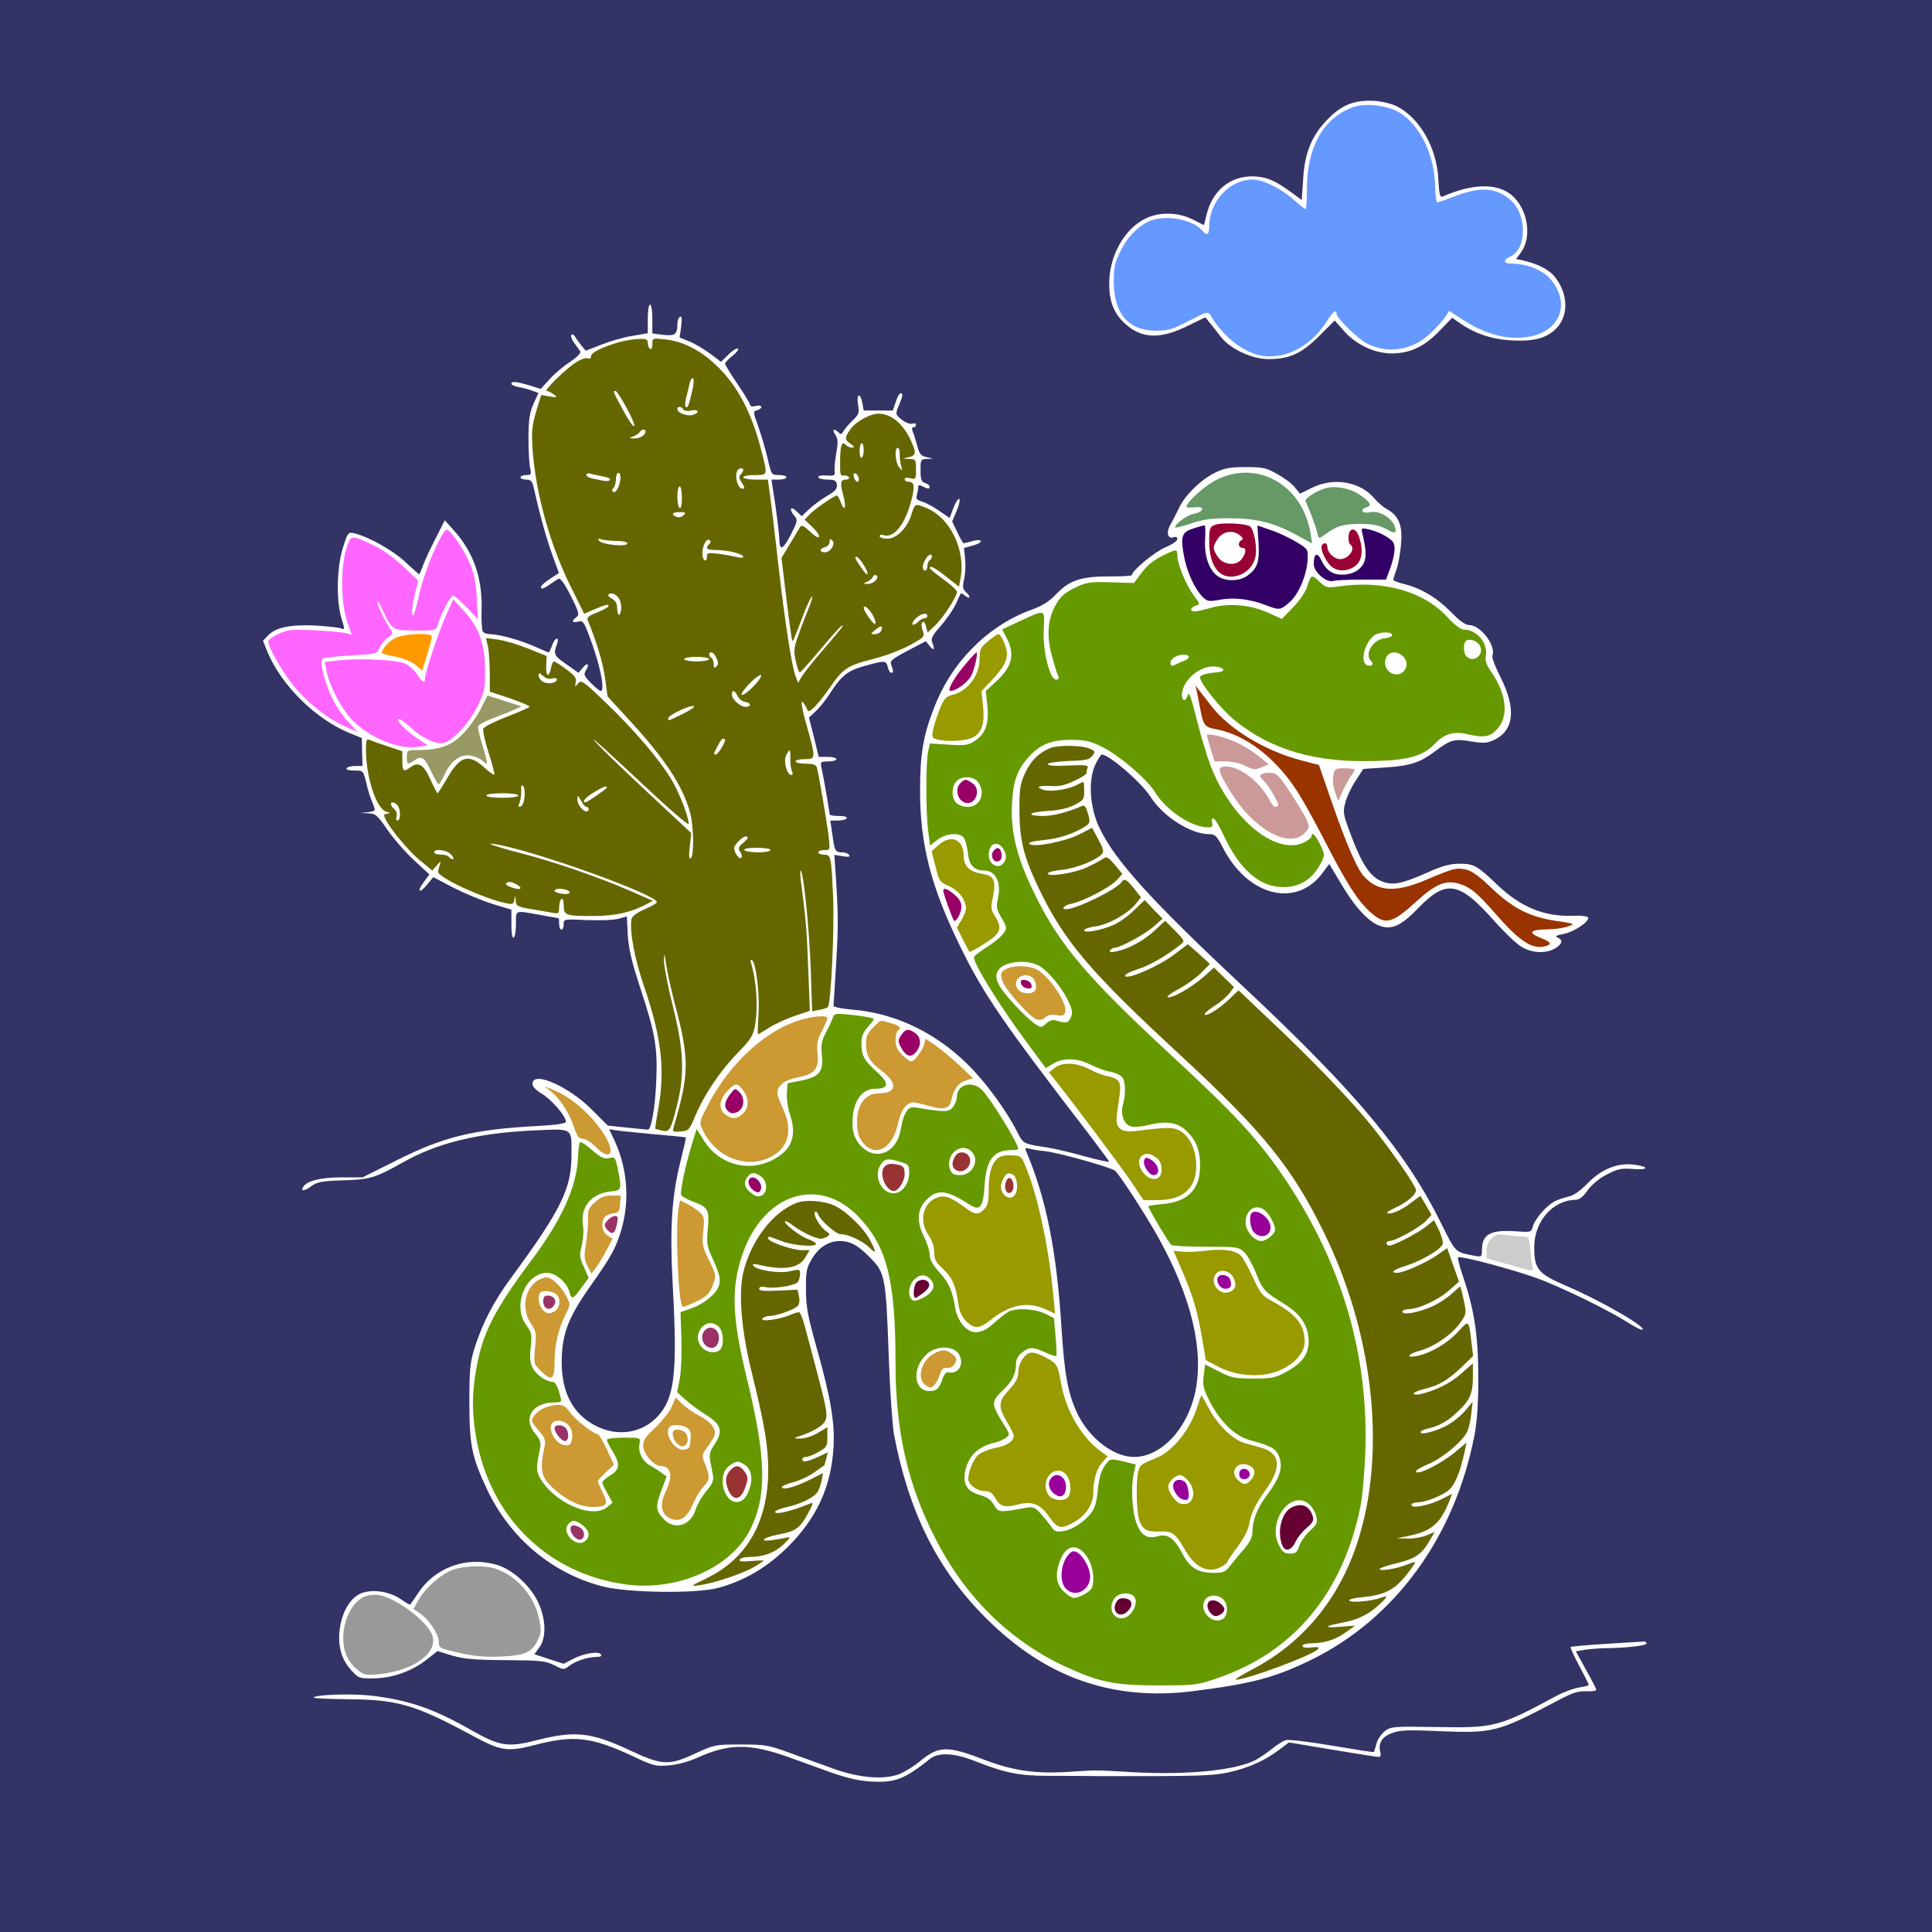 <?xml version="1.0" encoding="UTF-8" standalone="no"?>
<svg
   xmlns:dc="http://purl.org/dc/elements/1.1/"
   xmlns:cc="http://creativecommons.org/ns#"
   xmlns:rdf="http://www.w3.org/1999/02/22-rdf-syntax-ns#"
   xmlns:svg="http://www.w3.org/2000/svg"
   xmlns="http://www.w3.org/2000/svg"
   xmlns:sodipodi="http://sodipodi.sourceforge.net/DTD/sodipodi-0.dtd"
   xmlns:inkscape="http://www.inkscape.org/namespaces/inkscape"
   version="1.0"
   width="850pt"
   height="850pt"
   viewBox="0 0 850 850"
   preserveAspectRatio="xMidYMid meet"
   id="svg2"
   inkscape:version="0.91 r13725"
   sodipodi:docname="Animal_2018916_49.svg">
  <defs
     id="defs158" />
  <sodipodi:namedview
     pagecolor="#ffffff"
     bordercolor="#666666"
     borderopacity="1"
     objecttolerance="10"
     gridtolerance="10"
     guidetolerance="10"
     inkscape:pageopacity="0"
     inkscape:pageshadow="2"
     inkscape:window-width="1920"
     inkscape:window-height="979"
     id="namedview156"
     showgrid="false"
     inkscape:zoom="0.44423529"
     inkscape:cx="569.71956"
     inkscape:cy="404.33443"
     inkscape:window-x="0"
     inkscape:window-y="1"
     inkscape:window-maximized="1"
     inkscape:current-layer="svg2" />
  <g
     transform="translate(0,850) scale(0.1,-0.1)"
     fill="#000000"
     stroke="none"
     id="g6">
    <path
       d="M0 4250 l0 -4250 4250 0 4250 0 0 4250 0 4250 -4250 0 -4250 0 0 -4250z m6146 3782 c101 -52 175 -182 182 -320 4 -72 7 -82 21 -76 125 55 232 59 296 10 75 -57 98 -186 47 -256 l-22 -30 27 -5 c66 -15 115 -39 142 -71 61 -75 64 -173 7 -230 -43 -43 -102 -58 -203 -51 -83 5 -158 31 -224 78 l-30 21 -54 -56 c-67 -70 -129 -100 -210 -101 -77 0 -159 38 -214 101 l-39 44 -68 -68 c-78 -78 -131 -102 -224 -102 -71 0 -168 45 -208 97 -15 20 -37 47 -48 61 l-21 26 -74 -36 c-122 -61 -203 -59 -276 5 -51 45 -73 98 -73 179 0 124 69 246 165 289 59 27 140 25 201 -6 27 -14 50 -25 50 -25 1 0 7 21 13 48 26 104 103 167 201 166 59 -1 97 -16 171 -70 l46 -34 6 88 c6 111 34 186 94 252 69 77 127 102 224 96 30 -2 73 -13 95 -24z m-3276 -936 l0 -63 47 -6 c53 -6 63 2 63 45 0 15 5 30 11 34 9 5 10 -6 6 -42 l-7 -49 45 -18 c24 -10 65 -35 91 -54 l46 -35 34 33 c18 18 37 29 41 25 4 -4 -7 -18 -25 -32 -18 -14 -32 -29 -32 -34 0 -5 25 -46 55 -90 30 -44 55 -86 55 -91 0 -7 10 -9 25 -5 29 7 34 -10 6 -19 -18 -5 -18 -8 4 -68 12 -34 31 -97 41 -139 18 -78 18 -78 51 -78 18 0 33 -4 33 -10 0 -5 -15 -10 -33 -10 l-33 0 18 -117 c9 -65 17 -133 17 -150 1 -49 17 -40 52 28 28 56 29 62 15 78 -26 29 -19 48 8 22 l23 -22 34 32 c18 17 54 43 79 58 35 20 44 31 42 49 -3 18 -10 22 -43 22 -21 0 -39 5 -39 11 0 6 15 9 38 7 33 -2 37 0 34 19 -2 12 2 48 7 79 9 48 8 62 -4 81 -16 24 -7 31 14 11 10 -11 14 -9 23 7 7 11 25 32 41 47 26 25 28 32 22 68 -8 49 10 55 19 7 l6 -33 64 0 64 0 13 38 c7 21 16 38 21 38 12 0 10 -13 -8 -55 -15 -38 -15 -38 13 -61 16 -13 36 -21 46 -18 9 3 17 1 17 -5 0 -6 -5 -11 -11 -11 -7 0 -8 -7 -4 -17 5 -10 13 -38 20 -63 10 -37 17 -46 41 -51 l29 -7 -27 -1 c-27 -1 -28 -3 -28 -50 0 -41 4 -51 20 -56 11 -3 20 -11 20 -16 0 -12 -7 -11 -31 1 -14 8 -19 7 -19 -2 0 -7 -3 -23 -6 -35 -5 -18 -1 -23 21 -29 14 -4 48 -21 75 -40 l48 -33 17 45 c9 24 21 42 25 39 5 -3 0 -27 -11 -52 l-20 -47 23 -48 c12 -26 25 -48 28 -48 3 0 20 4 37 9 19 6 35 6 38 1 3 -5 -12 -14 -34 -20 l-40 -11 5 -47 c3 -26 1 -66 -4 -89 -8 -36 -7 -44 9 -59 22 -20 17 -33 -6 -14 -9 7 -17 11 -18 9 -1 -2 -12 -24 -23 -49 -12 -25 -42 -67 -66 -95 -35 -39 -43 -54 -37 -70 13 -34 9 -41 -10 -18 l-18 22 -80 -42 c-70 -37 -79 -45 -72 -62 10 -27 11 -35 0 -35 -5 0 -12 11 -15 25 -8 30 -12 30 -99 6 -77 -21 -105 -43 -155 -121 -19 -30 -48 -66 -64 -80 l-29 -27 22 -86 21 -87 39 0 c22 0 39 -4 39 -10 0 -5 -16 -10 -36 -10 -34 0 -35 -2 -30 -27 9 -38 36 -196 36 -205 0 -5 18 -8 41 -8 24 0 38 -4 34 -10 -3 -6 -21 -10 -39 -10 l-33 0 9 -61 c10 -74 13 -79 43 -79 13 0 27 -5 31 -12 5 -8 -3 -9 -29 -5 l-36 6 4 -62 c13 -185 14 -246 4 -411 -6 -100 -11 -185 -12 -191 -1 -5 36 -13 83 -17 197 -16 384 -109 532 -266 71 -76 149 -185 192 -269 28 -56 25 -55 137 -72 36 -6 111 -24 167 -40 56 -15 102 -25 102 -22 -1 3 -38 54 -83 113 -385 500 -467 619 -572 833 -129 263 -177 449 -177 685 0 161 13 242 62 367 77 201 236 360 427 430 50 18 79 36 113 72 57 59 110 76 238 75 50 0 92 2 92 6 0 19 100 102 147 122 29 12 53 28 53 36 0 8 -6 12 -14 9 -28 -11 -37 17 -17 54 11 19 28 53 39 76 27 56 96 123 157 153 41 20 65 25 135 25 76 0 91 -3 138 -30 30 -16 65 -42 78 -58 l24 -29 52 26 c95 47 211 28 274 -46 14 -17 39 -39 56 -48 52 -28 70 -73 62 -155 -3 -38 -12 -88 -20 -110 -8 -22 -14 -43 -14 -46 0 -4 21 -12 46 -18 76 -19 145 -60 206 -122 39 -40 65 -59 82 -59 50 0 119 -91 102 -135 -3 -8 13 -50 35 -93 70 -138 61 -234 -25 -276 -33 -16 -46 -17 -103 -8 -75 13 -91 8 -163 -46 -64 -48 -107 -62 -222 -69 l-90 -6 -33 -51 c-19 -28 -40 -72 -46 -97 -12 -44 -10 -51 27 -149 46 -122 82 -176 132 -197 48 -20 88 -12 199 37 69 31 103 40 145 40 62 0 77 -8 168 -95 101 -96 204 -138 327 -134 41 2 68 -2 70 -8 6 -18 -62 -63 -108 -72 -33 -6 -39 -10 -26 -16 25 -11 21 -28 -12 -48 -40 -23 -98 -21 -145 6 -22 12 -75 63 -119 112 -156 177 -213 188 -337 60 -61 -63 -96 -85 -135 -85 -62 0 -132 67 -210 201 l-47 78 -31 -42 c-117 -154 -330 -98 -438 116 -26 50 -33 57 -59 57 -82 0 -204 78 -260 167 -38 60 -180 183 -212 183 -5 0 -18 -21 -30 -46 -31 -70 -23 -187 18 -274 70 -147 225 -318 648 -714 485 -455 703 -717 858 -1031 62 -125 60 -124 141 -139 36 -7 37 -6 37 24 0 70 37 90 147 83 69 -5 70 -5 77 21 8 32 60 92 95 110 14 8 42 17 61 21 23 5 53 26 87 61 62 63 135 91 209 79 64 -9 54 -24 -13 -18 -50 4 -66 0 -113 -24 -34 -17 -66 -44 -85 -70 -22 -31 -37 -42 -57 -42 -98 -3 -178 -96 -178 -208 0 -96 17 -117 138 -169 156 -66 374 -193 335 -194 -7 0 -36 15 -65 34 -82 52 -282 150 -392 191 -103 38 -342 102 -351 93 -3 -2 6 -38 20 -79 51 -149 68 -260 69 -444 0 -122 -5 -195 -17 -260 -87 -448 -349 -807 -719 -988 -162 -79 -262 -105 -524 -138 -354 -43 -649 63 -909 325 -212 212 -337 465 -402 806 -7 41 -18 197 -23 345 -12 341 -16 365 -78 428 -57 59 -90 77 -138 77 -49 0 -95 -30 -124 -82 -22 -37 -25 -55 -24 -133 0 -76 8 -116 47 -255 62 -219 81 -333 74 -440 -11 -173 -74 -309 -201 -436 -90 -89 -191 -149 -306 -180 -95 -26 -396 -22 -507 6 -223 57 -408 212 -509 425 -68 144 -79 195 -79 385 0 146 3 174 23 240 35 109 83 203 162 310 216 294 263 389 264 530 1 131 11 124 -157 117 -253 -11 -433 -55 -586 -142 -120 -67 -144 -75 -264 -78 -93 -3 -111 -7 -138 -26 -29 -22 -48 -23 -35 -3 16 27 77 42 168 42 l93 0 150 75 c207 104 337 136 618 151 88 5 127 11 127 19 0 24 -63 97 -106 123 -31 19 -43 33 -41 47 6 53 160 -16 260 -116 l71 -71 85 -9 c47 -5 89 -9 92 -9 14 0 32 101 36 211 7 146 -4 213 -69 409 -39 119 -52 174 -56 236 l-4 82 -37 -10 c-20 -6 -82 -8 -138 -6 -103 5 -103 5 -103 -19 0 -12 -4 -23 -10 -23 -5 0 -10 11 -10 25 0 14 -1 25 -2 25 -2 1 -39 7 -83 15 -111 20 -105 23 -105 -39 0 -30 -4 -58 -10 -61 -6 -4 -10 18 -10 58 l0 65 -86 26 c-47 15 -125 48 -172 72 l-86 45 -27 -33 c-35 -42 -47 -32 -14 12 l24 33 -68 63 c-38 35 -90 95 -117 134 -43 63 -51 70 -83 72 l-36 1 33 4 c37 5 36 3 19 46 -8 18 -20 56 -26 85 -13 52 -13 52 -53 52 -23 0 -37 4 -33 10 3 6 21 10 38 10 l32 0 -2 62 -1 61 -54 22 c-148 60 -299 209 -360 354 l-21 52 22 23 c34 36 97 49 209 44 53 -3 105 -9 114 -13 15 -6 15 -3 1 42 -24 76 -22 223 5 311 22 70 24 72 50 66 63 -15 173 -76 228 -129 32 -30 59 -53 59 -52 1 1 10 22 19 47 10 25 35 78 56 118 l37 73 43 -48 c84 -95 122 -206 119 -343 -2 -47 1 -91 5 -98 4 -7 19 -12 33 -12 38 0 132 -26 197 -55 31 -14 58 -25 60 -25 2 0 9 14 15 30 5 17 15 30 20 30 7 0 7 -8 1 -26 -16 -41 -13 -49 43 -87 l52 -37 18 21 c21 27 33 19 15 -10 -11 -18 -9 -24 22 -56 19 -19 38 -35 43 -35 21 0 -4 122 -51 243 -23 62 -28 68 -49 62 -27 -6 -30 3 -7 20 14 10 12 20 -25 94 -28 55 -46 79 -54 75 -7 -4 -24 -16 -39 -26 -29 -20 -38 -22 -38 -9 0 4 18 20 39 34 l40 26 -29 80 c-25 67 -56 180 -84 304 -5 20 -12 27 -31 27 -14 0 -25 5 -25 10 0 6 11 10 25 10 22 0 24 3 17 33 -4 17 -7 77 -7 132 1 81 5 109 22 148 l22 48 -27 10 c-15 6 -42 13 -59 16 -18 3 -33 10 -33 14 0 13 19 11 78 -6 l51 -16 41 45 c23 25 64 59 91 76 29 20 46 37 42 44 -4 6 -16 23 -27 38 -11 15 -16 31 -12 35 4 4 11 1 16 -8 5 -9 18 -26 28 -39 l19 -23 67 26 c37 15 98 33 136 39 l70 12 0 63 c0 35 4 63 10 63 6 0 10 -28 10 -64z m-683 -5481 c67 -20 144 -89 179 -161 36 -74 39 -159 7 -202 l-22 -30 64 -21 65 -21 40 21 c48 25 115 36 124 20 5 -7 -3 -11 -22 -11 -37 0 -90 -18 -119 -40 -22 -17 -25 -17 -65 4 -39 19 -61 21 -213 22 -137 1 -183 5 -235 20 l-65 20 -47 -37 c-67 -52 -148 -81 -231 -83 -67 -1 -69 0 -102 36 -42 45 -59 106 -51 176 8 67 36 124 76 152 44 31 131 25 189 -13 22 -15 42 -27 44 -27 2 0 18 23 36 50 74 114 214 165 348 125z m5057 -344 c6 -10 -73 -20 -164 -22 -36 0 -84 -4 -106 -7 l-41 -7 44 -80 c25 -44 45 -84 46 -89 1 -5 -18 -8 -43 -7 -37 2 -61 -6 -125 -40 -270 -142 -284 -145 -531 -135 -138 6 -168 4 -203 -10 -43 -17 -58 -44 -48 -84 3 -11 0 -20 -6 -20 -7 0 -98 14 -204 32 l-192 32 -43 -32 c-61 -47 -135 -80 -220 -99 -71 -16 -127 -18 -578 -17 -52 1 -149 1 -215 1 -130 0 -194 13 -323 64 -93 37 -163 41 -201 10 -112 -89 -153 -105 -260 -99 -54 3 -107 16 -181 42 -58 21 -141 51 -185 67 -167 59 -259 58 -394 -3 -40 -18 -90 -32 -128 -35 -57 -5 -68 -3 -162 42 -179 83 -256 92 -423 49 -128 -33 -152 -29 -287 44 -243 131 -324 155 -538 156 -84 1 -153 4 -153 7 0 13 164 19 252 9 164 -19 275 -57 438 -150 128 -73 164 -79 292 -46 170 43 239 35 412 -46 139 -65 168 -67 286 -12 83 38 87 39 200 39 107 0 122 -3 215 -37 55 -20 141 -51 190 -69 113 -41 223 -50 290 -25 25 10 66 35 92 57 84 69 121 70 288 5 122 -46 219 -60 358 -52 140 9 115 9 292 -1 240 -13 449 8 538 53 18 10 50 31 72 49 22 18 50 36 62 39 12 4 103 -7 203 -24 100 -17 183 -30 184 -28 2 2 7 18 12 37 5 19 22 43 37 55 27 20 38 21 220 18 263 -5 279 -1 537 138 30 16 74 32 98 36 23 3 42 9 42 11 0 3 -19 41 -42 84 -23 43 -40 80 -38 83 3 2 75 9 160 14 85 5 158 10 162 10 4 1 9 -2 12 -7z"
       id="path8"
       style="fill:#333366" />
    <path
       d="M5949 8027 c-128 -48 -199 -175 -199 -358 0 -49 -3 -89 -6 -89 -3 0 -27 19 -52 41 -57 51 -135 89 -182 89 -101 -1 -190 -97 -190 -206 0 -37 -10 -43 -31 -18 -39 47 -156 70 -225 44 -51 -20 -103 -70 -133 -132 -26 -52 -31 -73 -31 -136 0 -142 65 -217 186 -217 54 0 74 6 146 44 75 39 84 41 93 25 50 -86 131 -154 208 -175 108 -29 231 31 305 148 26 42 42 54 42 33 0 -19 94 -111 133 -131 96 -49 206 -30 286 50 26 25 54 57 62 70 l15 23 62 -40 c103 -67 205 -91 297 -72 134 28 175 151 84 255 -33 37 -104 65 -166 65 -39 0 -43 16 -7 32 71 33 73 180 3 245 -64 59 -137 64 -255 17 -33 -13 -65 -24 -70 -24 -5 0 -9 30 -10 68 -1 138 -67 274 -159 328 -55 32 -150 42 -206 21z"
       id="path10"
       style="fill:#6699ff" />
    <path
       d="M2725 6995 c-74 -21 -125 -46 -125 -63 0 -9 -6 -12 -16 -8 -9 3 -33 -6 -57 -23 -49 -34 -136 -121 -121 -121 6 0 19 -7 30 -15 18 -14 17 -15 -18 -9 l-37 6 -22 -72 c-18 -61 -21 -87 -16 -164 13 -195 78 -429 172 -615 l55 -111 38 16 c55 24 76 29 68 16 -3 -6 -27 -18 -52 -28 -34 -13 -43 -21 -38 -33 39 -95 67 -188 76 -255 l11 -80 91 -99 c161 -174 241 -296 272 -412 17 -61 18 -191 3 -201 -8 -5 -9 10 -4 52 l6 59 -133 124 c-185 172 -299 283 -295 287 1 2 96 -85 210 -192 114 -107 207 -188 207 -179 0 32 -43 142 -78 199 -52 86 -163 216 -286 334 -101 97 -109 102 -123 85 -14 -17 -14 -17 -10 5 4 18 -4 30 -41 57 -26 19 -50 35 -55 35 -4 0 -10 -13 -13 -30 -9 -44 -23 -36 -21 12 l2 42 -80 32 c-44 18 -104 36 -134 40 l-53 7 8 -34 c5 -19 8 -72 9 -118 l0 -84 88 -29 c48 -17 87 -33 87 -37 0 -3 -45 -23 -99 -44 -55 -21 -102 -45 -105 -53 -3 -8 8 -56 24 -107 16 -50 27 -93 25 -95 -3 -3 -23 12 -45 32 -68 61 -105 51 -161 -45 -22 -38 -42 -69 -44 -69 -2 0 -16 27 -31 60 -29 65 -52 80 -86 56 -33 -24 -38 -20 -38 27 l0 42 -63 21 c-34 11 -70 24 -79 28 -16 7 -18 2 -18 -45 1 -121 46 -258 90 -270 16 -4 19 -7 8 -8 -10 -1 -18 -4 -18 -7 0 -28 98 -151 161 -202 l51 -42 20 23 c18 20 19 20 13 2 -4 -11 -7 -24 -8 -29 -5 -24 196 -118 300 -140 28 -6 32 -4 36 16 4 21 4 21 6 -3 1 -25 6 -28 69 -39 37 -6 79 -14 95 -16 25 -5 27 -3 27 25 0 16 5 33 10 36 6 4 10 -8 10 -28 0 -44 8 -47 129 -47 97 0 165 15 236 52 l27 15 -98 43 c-140 61 -329 126 -477 165 -121 31 -181 53 -106 39 184 -35 699 -221 699 -253 0 -5 -25 -19 -55 -32 -36 -16 -55 -31 -57 -44 -8 -57 14 -174 57 -299 76 -223 92 -364 60 -541 -8 -43 -13 -80 -12 -81 1 -1 14 -4 29 -8 34 -8 39 1 67 113 34 137 29 243 -19 435 -22 87 -39 177 -39 200 1 37 2 35 10 -19 5 -33 21 -105 35 -160 68 -255 68 -314 -2 -553 -6 -22 -4 -23 30 -20 36 3 39 6 65 69 39 93 111 200 187 277 55 56 67 75 75 116 15 82 8 198 -17 280 -4 11 -2 16 4 12 18 -11 35 -148 29 -238 -3 -49 -4 -88 -2 -88 3 0 25 13 51 30 26 16 76 39 112 51 l65 22 -7 181 c-6 165 -10 220 -32 386 -4 30 -4 53 -1 50 13 -12 38 -263 44 -437 l6 -182 31 6 c17 3 34 8 38 12 14 12 30 348 23 491 -8 173 -9 180 -41 180 -13 0 -24 5 -24 10 0 6 12 10 26 10 26 0 26 0 20 58 -8 65 -44 278 -52 305 -4 13 -16 17 -50 17 -24 0 -44 5 -44 10 0 6 18 10 40 10 49 0 50 2 11 141 -28 98 -31 132 -11 99 5 -8 11 -19 13 -25 6 -16 45 24 98 100 57 83 77 97 188 125 77 20 153 51 208 87 18 12 20 19 12 40 -6 16 -6 30 -1 35 6 6 12 -1 16 -18 l7 -27 36 34 c34 34 93 124 93 145 0 6 -19 25 -42 42 -74 55 -82 62 -75 68 4 4 34 -14 66 -40 l60 -47 7 37 c23 123 -45 265 -148 308 -51 22 -53 21 -67 -24 -18 -62 -66 -110 -107 -110 -19 0 -34 5 -34 11 0 6 7 9 15 5 43 -16 91 38 119 133 22 75 21 101 -4 101 -11 0 -20 5 -20 11 0 7 10 9 25 5 24 -6 25 -4 25 39 0 44 -1 45 -32 46 -28 2 -29 2 -8 6 40 7 43 18 20 69 -34 78 -88 124 -145 124 -37 0 -100 -35 -124 -69 -26 -37 -26 -45 2 -64 16 -12 18 -16 7 -16 -9 -1 -21 4 -28 11 -19 19 -25 2 -26 -70 -1 -57 1 -67 16 -64 9 1 19 -2 23 -8 3 -5 -3 -10 -14 -10 -24 0 -26 -16 -10 -73 13 -49 5 -72 -11 -29 -7 17 -14 32 -18 32 -11 0 -99 -60 -120 -83 l-22 -23 35 -34 c19 -18 32 -37 28 -42 -3 -6 -21 5 -40 24 -29 27 -37 30 -44 18 -5 -8 -25 -42 -45 -75 l-36 -60 22 -180 c12 -99 23 -182 26 -184 3 -4 6 3 50 119 14 36 30 69 35 75 6 5 1 -15 -11 -45 -71 -181 -71 -180 -59 -238 6 -29 14 -52 19 -50 4 2 44 47 89 100 44 53 86 100 93 104 16 10 2 -9 -86 -111 -38 -44 -77 -93 -87 -109 l-18 -30 -11 29 c-17 46 -47 239 -75 485 -14 124 -30 260 -36 303 l-11 77 -54 0 c-30 0 -54 5 -54 10 0 6 23 10 50 10 58 0 58 -3 30 106 -44 172 -105 287 -199 377 -70 67 -148 106 -226 114 -54 6 -55 6 -55 -21 0 -16 -4 -25 -10 -21 -5 3 -10 15 -10 26 0 16 -7 19 -37 18 -21 0 -60 -7 -88 -14z m319 -221 c-7 -31 -15 -59 -18 -62 -12 -12 -15 5 -7 39 5 19 12 47 15 62 4 15 10 25 15 23 5 -3 3 -31 -5 -62z m-287 -69 c23 -41 37 -77 33 -80 -5 -3 -27 29 -49 71 -44 81 -45 84 -33 84 5 0 27 -34 49 -75z m249 -6 c3 -6 19 -9 35 -5 35 7 39 -11 5 -20 -25 -6 -66 10 -66 26 0 13 17 13 26 -1z m-166 -97 c0 -16 -25 -32 -49 -31 -25 0 -25 1 -5 9 12 5 25 13 29 19 7 13 25 15 25 3z m960 -81 c0 -17 -4 -32 -9 -35 -5 -3 -9 10 -9 29 0 19 4 35 9 35 5 0 9 -13 9 -29z m158 -18 c0 -16 3 -39 7 -53 6 -24 6 -24 -9 -6 -17 21 -22 86 -6 86 5 0 9 -12 8 -27z m-688 -71 c0 -4 -5 -13 -11 -19 -9 -9 -8 -18 5 -37 13 -21 14 -26 2 -26 -22 0 -37 65 -19 83 9 10 23 9 23 -1z m-618 -28 c21 -3 35 -10 32 -15 -3 -5 -16 -7 -30 -4 -13 3 -35 7 -49 10 -14 3 -25 10 -25 16 0 6 8 8 18 5 9 -3 34 -8 54 -12z m78 -3 c0 -32 -19 -73 -31 -65 -8 4 -8 9 0 17 6 6 11 24 11 39 0 15 5 28 10 28 6 0 10 -9 10 -19z m1048 -4 c5 -24 -15 -21 -21 4 -3 13 -1 19 6 16 7 -2 13 -11 15 -20z m-778 -88 c0 -31 -4 -48 -10 -44 -5 3 -10 26 -10 51 0 24 5 44 10 44 6 0 10 -23 10 -51z m7 -76 c-7 -8 -21 -11 -30 -7 -27 10 -20 21 13 21 26 0 29 -2 17 -14z m-289 -113 c24 0 42 -5 42 -11 0 -16 -107 -6 -123 11 -10 10 -7 12 13 6 14 -3 44 -6 68 -6z m403 -13 c-20 -20 -12 -27 32 -27 49 0 117 -17 117 -30 0 -5 -14 -5 -32 0 -18 4 -54 11 -80 14 -44 5 -48 4 -48 -15 0 -11 -4 -17 -10 -14 -13 8 -13 51 1 76 5 11 15 17 20 13 7 -4 7 -10 0 -17z m540 -16 c-7 -12 -21 -21 -31 -21 -26 0 -26 16 0 23 11 3 20 13 20 23 0 13 3 15 11 7 8 -8 8 -17 0 -32z m439 -40 c0 -6 -4 -13 -10 -16 -5 -3 -10 -15 -10 -26 0 -10 -4 -19 -10 -19 -14 0 -13 26 2 50 13 21 28 27 28 11z m-300 -37 c27 -42 20 -57 -7 -17 -31 44 -35 53 -24 53 5 0 19 -16 31 -36z m60 -52 c0 -15 -24 -32 -44 -31 -20 0 -20 1 2 11 12 6 22 15 22 20 0 4 5 8 10 8 6 0 10 -4 10 -8z m-1134 -100 c6 -12 9 -34 6 -48 -6 -31 -16 -23 -17 14 0 17 -8 30 -22 38 -13 6 -20 14 -16 18 13 12 37 1 49 -22z m1113 -67 c11 -19 16 -37 11 -40 -7 -4 -50 56 -50 71 0 15 21 -1 39 -31z m241 -5 c0 -5 -5 -10 -12 -10 -6 0 -20 -7 -30 -17 -26 -23 -34 -9 -9 16 22 22 51 28 51 11z m-203 -65 c-4 -8 -16 -15 -28 -15 -21 0 -21 0 2 19 26 21 35 20 26 -4z m-725 -120 c9 -19 9 -28 0 -37 -9 -9 -12 -7 -12 9 0 12 -4 25 -10 28 -13 8 -13 25 0 25 6 0 16 -11 22 -25z m-32 -5 c0 -5 -25 -10 -55 -10 -30 0 -55 5 -55 10 0 6 25 10 55 10 30 0 55 -4 55 -10z m-691 -85 c12 3 21 2 21 -4 0 -16 -38 -23 -60 -11 -11 6 -20 18 -20 27 0 14 2 14 19 -1 13 -11 27 -15 40 -11z m883 -38 c-23 -23 -45 -38 -49 -34 -4 4 13 28 38 53 24 24 46 39 48 33 2 -6 -15 -30 -37 -52z m-67 -39 c6 -13 20 -24 33 -26 27 -4 29 -22 2 -22 -23 0 -60 33 -60 55 0 22 14 18 25 -7z m-241 -79 c-69 -33 -64 -32 -64 -19 0 14 101 61 113 53 5 -3 -17 -18 -49 -34z m186 -114 c0 -15 -32 -65 -41 -65 -6 0 -9 3 -7 8 24 48 32 62 40 62 4 0 8 -2 8 -5z m287 -82 c-1 -21 3 -46 7 -55 5 -11 4 -18 -2 -18 -19 0 -36 59 -24 85 16 34 20 31 19 -12z m-1169 -168 c-2 -22 -9 -40 -17 -43 -11 -4 -12 0 -6 14 5 11 8 34 8 53 -1 23 2 30 8 24 6 -6 9 -27 7 -48z m362 40 c0 -5 -86 -65 -94 -65 -19 0 0 22 37 44 41 25 57 31 57 21z m-390 -35 c0 -6 -30 -10 -70 -10 -40 0 -70 4 -70 10 0 6 30 10 70 10 40 0 70 -4 70 -10z m300 -50 c6 0 10 -4 10 -10 0 -5 -4 -10 -9 -10 -17 0 -41 31 -41 53 1 20 2 20 16 -5 8 -16 19 -28 24 -28z m-832 8 c15 -15 16 -68 1 -68 -6 0 -8 8 -4 19 3 10 -1 24 -10 31 -16 13 -20 30 -7 30 4 0 13 -5 20 -12z m1542 -144 c0 -3 -10 -14 -22 -24 -20 -16 -21 -22 -11 -39 8 -12 9 -22 3 -26 -9 -6 -30 25 -30 44 0 14 37 51 50 51 6 0 10 -3 10 -6z m100 -54 c0 -5 -24 -10 -54 -10 -30 0 -58 5 -61 10 -4 6 17 10 54 10 34 0 61 -4 61 -10z m-1405 -20 c10 -11 13 -20 7 -20 -6 0 -14 5 -17 10 -3 6 -19 10 -36 10 -16 0 -29 5 -29 10 0 18 56 11 75 -10z m286 -130 c31 -17 22 -28 -15 -16 -19 6 -32 14 -30 18 7 11 22 10 45 -2z m223 -26 c9 -3 14 -9 11 -13 -6 -10 -65 -1 -65 10 0 10 31 12 54 3z"
       id="path12"
       style="fill:#666600" />
    <path
       d="M5352 6389 c-52 -26 -132 -98 -132 -119 0 -3 16 -4 36 -2 47 6 43 -19 -5 -29 -30 -6 -81 -44 -81 -59 0 -4 30 4 68 16 52 18 89 24 166 24 120 0 196 -18 295 -71 l74 -40 -7 43 c-34 213 -233 328 -414 237z"
       id="path14"
       style="fill:#669966" />
    <path
       d="M5828 6351 c-42 -14 -89 -45 -84 -56 24 -54 46 -115 51 -138 6 -28 7 -28 28 -13 59 43 83 50 157 51 59 0 84 -5 118 -22 34 -19 42 -20 42 -7 0 45 -67 92 -114 80 -14 -3 -28 -1 -31 5 -4 6 3 13 14 16 29 7 22 23 -25 55 -42 30 -112 43 -156 29z"
       id="path16"
       style="fill:#669966" />
    <path
       d="M5343 6190 c-20 -8 -23 -17 -23 -70 0 -110 44 -169 116 -155 44 8 80 44 88 89 7 38 -6 112 -23 129 -14 14 -130 20 -158 7z m113 -46 c13 -11 15 -17 7 -20 -18 -8 -16 -34 2 -34 19 0 19 -20 -1 -48 -22 -32 -76 -30 -103 4 -12 15 -21 34 -21 44 0 10 9 29 21 44 24 30 65 35 95 10z"
       id="path18"
       style="fill:#990033" />
    <path
       d="M5256 6177 c-56 -17 -63 -33 -48 -118 13 -75 49 -153 86 -188 18 -17 27 -18 71 -10 60 12 132 4 200 -22 65 -25 68 -24 109 12 40 35 75 118 79 187 2 46 2 46 -52 79 -29 17 -79 41 -111 51 l-58 20 5 -76 c5 -85 -5 -112 -48 -144 -31 -24 -88 -27 -123 -8 -43 22 -69 90 -64 165 2 36 1 65 -2 64 -3 0 -23 -6 -44 -12z"
       id="path20"
       style="fill:#330066" />
    <path
       d="M5994 6152 c20 -82 19 -118 -5 -146 -17 -19 -37 -29 -66 -33 -52 -7 -87 13 -110 63 -18 37 -33 30 -33 -18 0 -34 54 -82 84 -74 12 3 69 6 128 6 l106 0 16 43 c26 73 28 112 9 129 -26 22 -63 40 -101 49 -33 7 -34 7 -28 -19z"
       id="path22"
       style="fill:#330066" />
    <path
       d="M1912 6081 c-23 -49 -51 -128 -63 -177 -27 -114 -31 -124 -36 -103 -2 9 3 45 11 80 l16 64 -64 61 c-38 36 -90 74 -127 92 -108 51 -105 52 -126 -15 -25 -83 -23 -239 4 -316 l21 -59 -27 7 c-14 3 -76 9 -137 12 -98 5 -116 3 -157 -15 -26 -12 -47 -27 -47 -34 0 -24 58 -127 104 -185 67 -86 162 -160 251 -197 l38 -16 -41 44 c-23 24 -54 71 -70 103 -32 64 -57 162 -44 175 4 4 60 11 124 14 116 7 117 7 128 35 7 15 23 35 37 44 24 16 24 17 7 43 -26 40 -54 99 -53 114 0 7 11 -9 23 -37 41 -88 42 -88 144 -89 84 -1 91 1 96 20 11 42 58 134 69 134 6 0 33 -24 60 -52 l50 -53 -5 90 c-3 66 -11 107 -30 153 -27 66 -86 151 -104 152 -6 0 -30 -40 -52 -89z"
       id="path24"
       style="fill:#ff66ff" />
    <path
       d="M5933 6140 c-1 -16 2 -32 7 -35 27 -17 -6 -65 -44 -65 -26 0 -56 29 -56 53 0 18 -15 23 -24 8 -9 -13 12 -62 36 -88 27 -29 76 -30 112 -2 29 23 35 71 15 128 -14 41 -43 42 -46 1z"
       id="path26"
       style="fill:#990033" />
    <path
       d="M5125 6060 c-51 -24 -78 -46 -110 -90 l-26 -35 -98 3 c-84 3 -106 1 -147 -17 -60 -27 -81 -45 -106 -95 -29 -57 -33 -129 -10 -211 10 -38 22 -78 27 -87 5 -13 3 -18 -9 -18 -27 0 -59 126 -54 220 4 93 11 91 -110 35 l-73 -34 21 -40 c36 -72 23 -124 -47 -189 l-46 -42 7 -65 c8 -79 -9 -126 -56 -155 -29 -19 -44 -21 -115 -16 l-82 5 -8 -37 c-10 -51 -10 -262 0 -344 l9 -68 32 25 c38 29 96 34 116 10 7 -9 15 -38 18 -66 5 -55 27 -79 73 -79 49 0 75 -52 60 -121 -9 -39 -7 -49 15 -87 24 -40 25 -45 10 -67 -9 -14 -40 -40 -70 -59 -30 -19 -57 -39 -60 -45 -11 -18 102 -202 235 -382 l80 -108 32 19 c44 27 107 26 165 -4 27 -13 65 -28 86 -31 20 -4 44 -14 51 -22 17 -16 19 -73 6 -121 -13 -44 4 -90 35 -98 14 -4 44 -1 69 5 81 20 130 15 170 -20 46 -41 65 -87 65 -158 0 -106 -56 -161 -172 -169 -33 -3 -58 -7 -56 -11 19 -40 93 -163 101 -168 7 -5 76 -8 154 -8 135 0 142 -1 167 -24 14 -13 37 -55 52 -92 27 -71 36 -82 126 -137 66 -41 100 -88 105 -150 6 -62 -23 -107 -97 -147 -50 -27 -64 -30 -146 -30 -82 0 -97 3 -151 31 l-61 31 -6 -48 c-6 -42 -2 -57 24 -110 48 -94 111 -156 179 -175 97 -27 113 -36 128 -71 19 -47 5 -94 -53 -171 -45 -61 -63 -108 -64 -166 0 -19 -13 -44 -37 -72 -21 -23 -48 -56 -61 -73 -20 -26 -30 -31 -68 -31 -74 0 -108 20 -144 88 -35 66 -63 85 -108 73 -46 -14 -74 6 -94 64 -18 54 -23 158 -9 216 l8 36 -49 12 c-66 15 -64 15 -89 -20 -15 -22 -24 -53 -29 -104 -5 -53 -13 -81 -29 -101 -32 -41 -82 -74 -123 -80 -31 -5 -38 -3 -54 21 -11 15 -32 41 -47 58 -25 26 -32 29 -65 23 -113 -21 -120 -21 -139 13 -13 23 -30 35 -63 44 -53 15 -73 45 -65 97 13 73 57 117 135 134 14 3 34 12 45 20 19 14 19 15 -13 66 -51 82 -51 94 -3 140 45 43 61 75 61 120 0 19 9 36 26 49 33 26 47 26 103 1 24 -11 46 -18 48 -16 3 2 1 41 -3 86 l-7 81 -38 19 c-43 22 -128 27 -162 9 -12 -7 -41 -29 -64 -50 -55 -51 -99 -53 -137 -9 -14 17 -28 47 -32 68 -14 84 -27 115 -69 162 -32 36 -45 59 -45 81 0 16 -12 53 -26 81 -32 64 -29 117 11 158 48 50 89 46 191 -20 46 -30 60 -12 66 88 8 111 40 152 118 152 17 0 30 2 30 5 0 24 -117 214 -158 258 -42 45 -112 27 -112 -29 0 -11 -7 -30 -16 -43 -17 -24 -36 -25 -156 -5 -31 5 -39 2 -51 -18 -9 -12 -19 -45 -23 -72 -15 -105 -107 -147 -174 -80 -35 34 -46 81 -36 148 10 66 47 106 97 106 60 0 63 24 7 74 -56 50 -68 72 -68 125 0 31 7 49 30 75 30 34 30 34 8 39 -13 3 -53 9 -90 13 -61 6 -68 5 -73 -12 -4 -11 -17 -40 -31 -66 -20 -39 -23 -55 -18 -100 8 -72 -11 -96 -91 -112 l-60 -12 -3 -43 c-2 -23 4 -64 12 -89 35 -100 10 -164 -80 -208 -107 -52 -233 -15 -297 88 l-32 51 -22 -71 c-27 -88 -52 -203 -46 -219 3 -7 26 -20 51 -29 68 -25 74 -36 66 -121 -6 -67 -4 -76 26 -141 24 -53 30 -77 25 -101 -8 -39 -62 -85 -123 -107 l-48 -17 4 -116 c2 -64 -1 -143 -7 -176 l-12 -60 39 -35 c21 -19 61 -48 88 -65 67 -41 76 -71 40 -126 -23 -35 -27 -48 -21 -78 4 -20 9 -48 12 -63 4 -21 -3 -37 -29 -68 -19 -22 -40 -58 -47 -80 -22 -75 -98 -95 -145 -39 -32 37 -32 52 -5 125 l22 58 -21 15 c-11 9 -34 24 -51 33 -35 19 -55 60 -47 98 4 25 4 25 -70 25 -43 0 -74 -4 -74 -10 0 -5 11 -28 25 -50 35 -57 32 -81 -10 -106 -19 -12 -35 -25 -35 -31 0 -5 10 -27 23 -49 l22 -40 -24 -20 c-67 -55 -240 23 -298 134 -14 28 -14 43 3 124 5 26 1 39 -20 64 -58 68 -15 139 85 139 33 0 33 0 17 51 -6 22 -17 39 -25 39 -28 0 -73 31 -89 61 -12 23 -14 46 -9 92 6 56 4 65 -19 96 -63 84 -5 231 91 231 39 0 88 -43 99 -86 9 -33 16 -30 52 20 l32 44 -21 48 c-20 43 -20 53 -9 96 6 26 9 65 5 87 -13 79 35 139 120 149 51 5 51 7 34 96 -12 55 -13 57 -39 51 -22 -5 -36 2 -75 35 -26 23 -50 38 -53 35 -4 -4 -8 -34 -9 -68 -6 -128 -70 -272 -205 -452 -166 -223 -215 -320 -243 -480 -19 -111 -19 -189 0 -300 61 -351 316 -600 660 -646 225 -30 459 73 544 238 77 151 73 319 -15 677 -63 259 -68 387 -19 533 92 274 341 354 516 166 122 -130 159 -277 159 -639 0 -300 53 -535 176 -774 129 -254 324 -446 566 -560 153 -71 220 -85 413 -85 166 0 172 1 265 33 333 115 548 374 625 752 9 41 18 149 22 240 15 425 -100 821 -346 1192 -119 179 -222 291 -513 560 -361 334 -485 480 -591 695 -83 165 -113 286 -104 416 6 93 23 140 69 192 51 59 101 80 189 80 65 0 85 -5 140 -32 74 -37 192 -138 230 -197 52 -84 162 -156 235 -156 17 0 21 4 17 20 -3 11 -1 20 5 20 6 0 29 -38 50 -84 68 -143 156 -219 257 -219 77 0 131 36 169 110 15 31 15 35 -6 78 -20 42 -38 58 -38 35 0 -5 -13 -16 -30 -25 -122 -63 -321 97 -413 334 -16 42 -44 134 -62 206 -24 96 -34 124 -39 107 -9 -29 -26 -29 -26 1 0 61 78 129 143 125 45 -4 54 -22 12 -26 -51 -4 -75 -12 -75 -23 0 -25 95 -142 152 -188 162 -131 358 -188 623 -179 145 4 208 23 260 78 39 41 82 53 136 41 75 -18 103 -14 134 19 54 56 45 154 -24 254 -21 30 -28 50 -24 69 11 57 -39 117 -97 117 -13 0 -41 21 -72 55 -103 113 -284 164 -478 135 -52 -7 -56 -6 -86 22 -34 32 -35 32 -54 -26 -7 -21 -34 -61 -61 -88 l-49 -51 -60 27 c-79 36 -176 44 -252 22 -31 -9 -63 -16 -72 -16 -23 0 -20 17 5 25 20 7 19 8 -7 43 -34 44 -73 138 -74 175 0 32 -3 32 -55 7z m1000 -355 c0 -5 -15 -11 -32 -13 -52 -5 -92 -69 -61 -100 15 -15 4 -26 -17 -19 -32 13 -14 94 29 130 22 18 81 20 81 2z m386 -46 c21 -39 -28 -78 -59 -47 -16 16 -15 65 1 71 20 7 47 -4 58 -24z m-336 -49 c36 -39 -7 -96 -54 -71 -26 14 -35 45 -21 71 14 26 52 26 75 0z m-945 0 c0 -6 -8 -13 -17 -16 -10 -3 -26 -10 -35 -15 -24 -12 -28 -11 -28 6 0 7 8 19 18 24 22 14 62 14 62 1z m-926 -552 c34 -49 8 -108 -47 -108 -17 0 -39 7 -49 17 -22 20 -23 70 -1 95 23 26 78 24 97 -4z m114 -300 c10 -21 10 -33 2 -48 -21 -39 -70 -18 -70 30 0 54 45 65 68 18z m148 -504 c40 -19 109 -101 136 -163 16 -34 18 -48 9 -67 -11 -25 -19 -27 -61 -15 -18 6 -31 3 -47 -12 -20 -18 -24 -19 -46 -4 -42 27 -145 138 -162 174 -13 27 -15 41 -6 59 18 41 117 56 177 28z m-292 -820 c38 -37 6 -104 -50 -104 -28 0 -36 5 -44 25 -24 63 49 124 94 79z m-313 -46 c36 -10 39 -14 39 -48 0 -49 -32 -90 -69 -90 -54 0 -89 77 -57 125 18 28 32 30 87 13z m-613 -64 c28 -19 30 -69 4 -83 -14 -7 -25 -6 -40 5 -35 24 -43 48 -26 72 18 26 32 27 62 6z m2222 -154 c20 -20 40 -61 40 -81 0 -17 -40 -49 -60 -49 -32 0 -70 44 -70 81 0 61 51 88 90 49z m-1476 -299 c25 -27 12 -57 -33 -81 -29 -14 -41 -16 -50 -7 -18 18 -13 61 9 85 26 27 51 28 74 3z m-932 -208 c21 -19 25 -82 6 -101 -18 -18 -56 -14 -78 8 -54 54 15 145 72 93z m1058 -123 c23 -43 -3 -86 -47 -78 -10 2 -19 -8 -26 -27 -14 -44 -26 -55 -58 -55 -70 0 -78 103 -11 163 43 39 120 37 142 -3z m-943 -485 c31 -21 37 -64 17 -114 -11 -29 -24 -43 -42 -48 -64 -16 -101 112 -46 156 32 25 43 26 71 6z m2482 -172 c12 -10 26 -33 31 -51 8 -31 6 -36 -27 -67 -20 -18 -41 -48 -47 -67 -9 -28 -16 -33 -41 -33 -25 0 -33 7 -49 38 -51 104 53 245 133 180z m-3195 -94 c29 -23 34 -50 10 -69 -38 -32 -106 36 -74 74 17 21 32 20 64 -5z m2225 -149 c21 -37 27 -92 15 -125 -7 -18 -55 -45 -79 -45 -9 0 -30 13 -46 29 -34 34 -38 78 -13 140 28 71 83 71 123 1z m201 -165 c23 -28 -15 -95 -55 -95 -44 0 -61 55 -28 92 19 22 66 24 83 3z m394 -14 c21 -23 18 -70 -5 -84 -44 -27 -105 35 -79 82 14 27 61 28 84 2z"
       id="path28"
       style="fill:#669900" />
    <path
       d="M6462 5649 c2 -7 10 -15 17 -17 8 -3 12 1 9 9 -2 7 -10 15 -17 17 -8 3 -12 -1 -9 -9z"
       id="path30"
       style="fill:none" />
    <path
       d="M6124 5597 c-7 -20 3 -37 22 -37 18 0 18 24 -1 40 -12 10 -16 9 -21 -3z"
       id="path32"
       style="fill:none" />
    <path
       d="M4225 5054 c-21 -21 -16 -63 10 -80 48 -32 90 48 43 80 -28 20 -33 20 -53 0z"
       id="path34"
       style="fill:#990066" />
    <path
       d="M4371 4756 c-14 -16 -4 -46 14 -46 19 0 27 17 20 40 -7 23 -18 25 -34 6z"
       id="path36"
       style="fill:#990066" />
    <path
       d="M4434 4240 c-32 -13 -36 -25 -21 -62 18 -41 121 -155 148 -163 13 -4 27 -1 38 9 12 11 27 14 49 10 25 -5 33 -3 38 11 14 37 -68 160 -127 191 -31 15 -92 18 -125 4z m118 -54 c15 -35 4 -56 -30 -56 -31 0 -52 16 -52 40 0 43 63 55 82 16z"
       id="path38"
       style="fill:#cc9933" />
    <path
       d="M4492 4173 c2 -10 14 -19 26 -21 19 -3 23 1 20 15 -2 10 -14 19 -26 21 -19 3 -23 -1 -20 -15z"
       id="path40"
       style="fill:#990066" />
    <path
       d="M4201 3411 c-16 -29 -13 -49 7 -60 28 -15 64 13 60 47 -4 35 -51 44 -67 13z"
       id="path42"
       style="fill:#993333" />
    <path
       d="M3892 3368 c-27 -27 3 -107 41 -108 19 0 47 43 47 74 0 26 -5 35 -22 40 -35 9 -53 7 -66 -6z"
       id="path44"
       style="fill:#993333" />
    <path
       d="M3296 3311 c-9 -14 4 -40 25 -52 15 -8 21 -6 26 7 12 31 -35 72 -51 45z"
       id="path46"
       style="fill:#990066" />
    <path
       d="M5507 3163 c-14 -13 -6 -70 11 -86 31 -29 72 -15 72 24 0 39 -61 85 -83 62z"
       id="path48"
       style="fill:#990099" />
    <path
       d="M4032 2858 c-13 -13 -17 -68 -4 -68 4 0 20 11 36 23 20 16 27 29 23 40 -7 20 -38 22 -55 5z"
       id="path50"
       style="fill:#660033" />
    <path
       d="M3102 2648 c-27 -27 -8 -78 30 -78 23 0 36 29 29 60 -8 28 -39 38 -59 18z"
       id="path52"
       style="fill:#993366" />
    <path
       d="M4108 2544 c-55 -29 -76 -110 -36 -138 20 -14 24 -14 37 -1 8 8 20 29 26 47 8 26 15 32 32 30 14 -2 26 5 34 19 10 20 9 25 -11 41 -27 22 -46 22 -82 2z"
       id="path54"
       style="fill:#cc9933" />
    <path
       d="M3216 2035 c-24 -25 -28 -51 -12 -90 22 -51 55 -46 75 11 13 38 13 45 -2 68 -20 29 -39 33 -61 11z"
       id="path56"
       style="fill:#993333" />
    <path
       d="M5683 1868 c-44 -21 -65 -104 -43 -163 13 -35 40 -29 60 12 8 18 30 45 49 61 26 22 32 33 27 50 -15 48 -48 62 -93 40z"
       id="path58"
       style="fill:#660033" />
    <path
       d="M2510 1773 c0 -23 29 -53 46 -46 20 8 17 41 -5 53 -28 14 -41 12 -41 -7z"
       id="path60"
       style="fill:#993366" />
    <path
       d="M4714 1672 c-45 -31 -59 -127 -24 -162 36 -36 93 -15 105 39 11 51 -50 144 -81 123z"
       id="path62"
       style="fill:#990099" />
    <path
       d="M4911 1451 c-23 -42 16 -74 50 -40 27 27 21 53 -13 57 -18 2 -30 -3 -37 -17z"
       id="path64"
       style="fill:#660033" />
    <path
       d="M5314 1446 c-8 -21 14 -56 35 -56 10 0 24 7 31 15 10 13 10 19 -5 35 -21 23 -53 26 -61 6z"
       id="path66"
       style="fill:#660033" />
    <path
       d="M1963 5794 c-33 -74 -93 -254 -93 -279 0 -24 -13 -17 -35 18 -11 17 -34 38 -50 46 -35 18 -196 26 -290 16 l-66 -7 7 -36 c10 -64 68 -175 116 -222 79 -80 211 -131 295 -115 l35 6 -44 29 c-52 34 -94 77 -85 86 4 4 27 -12 52 -35 50 -46 99 -71 139 -71 38 0 121 87 159 167 29 61 32 77 31 158 -1 113 -26 184 -93 257 l-47 51 -31 -69z"
       id="path68"
       style="fill:#ff66ff" />
    <path
       d="M1733 5690 c-27 -16 -53 -47 -53 -63 0 -2 27 -10 60 -16 35 -7 72 -22 89 -37 l29 -24 21 69 c12 38 21 74 21 80 0 20 -131 13 -167 -9z"
       id="path70"
       style="fill:#ff9900" />
    <path
       d="M4347 5679 c-33 -27 -37 -36 -37 -75 0 -75 -51 -144 -120 -161 -29 -8 -37 -17 -56 -64 -12 -30 -25 -71 -29 -91 -6 -31 -4 -36 17 -41 42 -12 128 -7 157 8 41 21 54 61 46 138 l-7 66 45 48 c52 57 67 82 67 118 0 28 -26 85 -38 85 -4 0 -24 -14 -45 -31z"
       id="path72"
       style="fill:#999900" />
    <path
       d="M4252 5583 c-53 -61 -88 -123 -70 -123 24 0 77 39 91 67 15 29 31 103 23 103 -2 0 -22 -21 -44 -47z"
       id="path74"
       style="fill:#990066" />
    <path
       d="M5264 5465 c2 -11 7 -36 11 -55 20 -107 20 -108 83 -120 122 -25 249 -121 341 -259 24 -34 82 -138 129 -230 99 -192 144 -262 201 -314 66 -59 94 -52 206 50 81 74 126 92 184 75 51 -16 78 -38 163 -135 104 -119 160 -155 216 -140 32 8 27 18 -18 36 -59 23 -50 37 23 38 34 0 77 6 95 13 33 11 32 12 -49 24 -117 17 -193 55 -288 146 -56 54 -88 76 -114 81 -41 8 -52 5 -173 -46 -132 -56 -210 -53 -271 13 -32 33 -77 138 -143 327 l-57 165 -79 21 c-158 41 -316 137 -394 238 -22 29 -47 61 -56 72 l-15 20 5 -20z"
       id="path76"
       style="fill:#993300" />
    <path
       d="M2113 5377 c-18 -34 -54 -84 -81 -110 -50 -50 -102 -67 -198 -67 -42 0 -44 -1 -44 -30 0 -35 2 -36 35 -14 31 21 43 12 75 -56 13 -27 26 -50 30 -50 4 0 15 18 25 41 27 60 70 92 113 85 19 -3 42 -12 52 -21 9 -8 19 -15 22 -15 3 0 -5 35 -18 77 -14 42 -23 82 -20 88 2 6 26 20 53 30 26 10 68 27 93 37 l45 20 -75 24 c-41 13 -75 24 -75 24 0 0 -15 -28 -32 -63z"
       id="path78"
       style="fill:#999966" />
    <path
       d="M5310 5264 c0 -4 8 -31 17 -61 l17 -53 48 0 c29 0 65 -8 88 -20 34 -17 42 -18 70 -6 l32 13 -44 36 c-25 20 -69 48 -99 61 -58 26 -129 43 -129 30z"
       id="path80"
       style="fill:#cc9999" />
    <path
       d="M4621 5209 c-49 -20 -85 -54 -110 -108 -23 -50 -26 -68 -26 -166 1 -133 18 -201 84 -341 112 -234 225 -368 626 -738 363 -336 490 -493 630 -779 212 -432 272 -934 159 -1324 -78 -271 -241 -476 -477 -599 -45 -24 -77 -44 -71 -44 46 -1 332 105 361 133 10 10 4 12 -27 9 -25 -3 -40 0 -40 7 0 6 17 11 38 11 60 1 109 16 152 48 l42 30 -64 -5 c-77 -7 -73 3 8 18 67 12 115 36 162 79 38 35 40 43 9 31 -39 -15 -134 -24 -141 -13 -3 5 21 12 58 15 96 9 141 32 192 96 24 30 42 56 40 58 -2 2 -18 -3 -37 -11 -44 -18 -119 -30 -119 -19 0 4 33 16 73 25 84 21 110 38 144 95 l25 43 -36 -15 c-19 -8 -57 -15 -83 -14 l-48 1 63 13 c94 21 132 56 172 160 l9 23 -47 -24 c-55 -27 -132 -43 -132 -25 0 6 11 11 24 11 34 0 100 25 136 51 30 22 54 79 75 178 l7 34 -48 -40 c-66 -55 -174 -108 -174 -86 0 5 25 20 55 32 60 25 148 98 169 140 7 14 16 50 19 80 l6 54 -35 -42 c-20 -23 -57 -52 -83 -65 -52 -26 -111 -40 -111 -27 0 5 15 13 33 16 48 11 88 33 130 74 54 50 67 81 67 151 l0 62 -52 -46 c-49 -43 -110 -73 -180 -90 -16 -3 -28 -2 -28 3 0 5 21 14 47 20 66 17 100 37 161 94 l53 51 -6 51 c-14 113 -10 109 -62 54 -46 -50 -122 -94 -180 -105 -51 -10 -39 10 15 24 61 16 143 73 177 123 27 38 27 40 15 99 -7 33 -14 60 -16 60 -1 0 -18 -14 -36 -31 -18 -17 -55 -42 -83 -55 -60 -28 -135 -42 -135 -25 0 6 11 11 25 11 44 0 132 40 178 81 l46 40 -26 74 -26 74 -46 -32 c-49 -34 -145 -76 -173 -77 -36 0 -16 15 40 32 64 20 150 70 159 94 3 9 -4 36 -16 61 l-22 45 -32 -26 c-35 -29 -144 -86 -164 -86 -7 0 -13 5 -13 10 0 6 6 10 13 10 25 0 132 59 159 87 l26 28 -24 42 -25 42 -44 -33 c-41 -32 -92 -53 -102 -42 -3 2 15 13 39 24 48 22 88 56 88 76 0 17 -108 174 -196 283 -89 111 -266 295 -450 468 l-135 128 -42 -40 c-43 -42 -107 -80 -107 -65 0 5 20 22 44 37 25 15 53 40 65 55 l20 27 -44 43 -44 43 -48 -43 c-52 -45 -137 -94 -156 -87 -6 2 16 18 49 36 34 18 78 50 99 71 l38 39 -48 44 -49 43 -62 -47 c-71 -53 -214 -114 -214 -91 0 6 25 18 56 28 50 15 131 62 189 109 18 15 18 16 -25 60 l-44 44 -45 -42 c-49 -46 -116 -82 -170 -93 -25 -5 -32 -4 -27 4 4 7 13 12 19 12 25 0 133 59 172 93 l40 35 -40 41 -39 41 -46 -44 c-25 -25 -65 -54 -90 -65 -55 -24 -130 -38 -130 -24 0 6 21 13 48 17 56 7 139 53 176 96 l26 32 -31 39 c-31 39 -43 46 -53 30 -21 -33 -199 -121 -246 -121 -25 0 -7 18 24 24 50 10 167 70 198 103 l26 28 -33 40 c-30 35 -37 38 -52 27 -10 -7 -41 -24 -69 -37 -54 -26 -174 -45 -174 -28 0 6 27 13 61 16 59 5 155 43 178 71 8 10 4 25 -17 63 l-27 51 -57 -29 c-63 -32 -202 -59 -219 -42 -7 7 15 12 62 17 67 6 136 29 185 61 20 13 21 18 11 55 -9 31 -15 39 -27 34 -61 -27 -123 -43 -167 -44 -82 0 -71 17 15 22 52 3 91 12 120 27 39 20 42 24 42 61 0 22 -2 40 -4 40 -2 0 -16 -7 -32 -15 -36 -18 -106 -29 -139 -21 -42 11 -28 21 25 18 37 -3 63 2 105 22 30 13 55 29 55 35 0 5 2 16 5 23 5 12 -10 13 -85 10 -57 -3 -90 -1 -90 6 0 6 38 11 91 14 77 2 93 6 105 23 14 18 13 21 -13 32 -33 14 -138 16 -172 2z"
       id="path82"
       style="fill:#666600" />
    <path
       d="M5373 5124 c-16 -7 -4 -37 47 -117 100 -159 254 -242 320 -172 21 22 22 27 9 57 -7 18 -40 72 -72 121 -54 81 -61 87 -92 87 -39 0 -51 -12 -30 -30 22 -18 75 -107 68 -114 -12 -12 -23 -5 -38 25 -48 91 -157 165 -212 143z"
       id="path84"
       style="fill:#cc9999" />
    <path
       d="M5835 5120 c3 -5 8 -10 11 -10 2 0 4 5 4 10 0 6 -5 10 -11 10 -5 0 -7 -4 -4 -10z"
       id="path86"
       style="fill:none" />
    <path
       d="M5866 5087 c-4 -19 0 -50 8 -73 l14 -39 17 40 c10 22 26 52 36 67 11 14 19 29 19 32 0 3 -20 6 -44 6 -42 0 -44 -2 -50 -33z"
       id="path88"
       style="fill:#cc9999" />
    <path
       d="M4129 4782 l-30 -27 17 -68 c16 -64 18 -68 60 -86 42 -19 74 -61 74 -98 0 -10 -9 -33 -20 -51 l-20 -33 26 -52 c15 -29 28 -53 29 -55 2 -2 31 14 64 35 73 45 82 67 51 118 -21 33 -22 41 -11 92 14 71 4 91 -51 99 -52 9 -78 34 -78 77 0 74 -55 99 -111 49z"
       id="path90"
       style="fill:#999900" />
    <path
       d="M4150 4580 c0 -11 40 -122 47 -130 9 -10 33 35 33 61 0 18 -10 36 -31 53 -32 27 -49 33 -49 16z"
       id="path92"
       style="fill:#990066" />
    <path
       d="M3545 4019 c-162 -38 -331 -188 -432 -384 -37 -72 -37 -74 -21 -107 57 -120 191 -173 299 -118 79 41 98 116 54 212 -14 29 -25 60 -25 69 0 33 34 59 90 69 75 14 94 38 87 107 -4 42 -1 60 19 97 13 25 24 50 24 56 0 12 -40 12 -95 -1z m-276 -315 c27 -35 27 -78 -1 -104 -26 -24 -46 -25 -76 -4 -32 22 -29 65 7 103 35 38 44 38 70 5z"
       id="path94"
       style="fill:#cc9933" />
    <path
       d="M3211 3684 c-25 -32 -27 -57 -6 -74 12 -10 21 -10 40 -2 29 14 34 61 9 86 -20 20 -19 21 -43 -10z"
       id="path96"
       style="fill:#990066" />
    <path
       d="M3841 3979 c-24 -24 -31 -39 -31 -69 0 -54 14 -79 71 -123 70 -53 64 -97 -13 -97 -70 0 -108 -65 -95 -163 7 -48 44 -87 83 -87 41 0 80 48 94 114 12 60 38 96 68 96 9 0 40 -7 67 -15 64 -20 93 -13 100 23 10 49 30 77 63 88 l33 10 -58 55 c-32 30 -79 69 -104 87 l-47 32 -6 -24 c-7 -27 -43 -76 -57 -76 -6 0 -24 13 -40 29 -21 21 -29 39 -29 65 0 19 5 38 10 41 19 12 10 22 -29 33 -50 15 -45 17 -80 -19z"
       id="path98"
       style="fill:#cc9933" />
    <path
       d="M3965 3946 c-15 -22 -15 -27 -1 -54 19 -37 41 -46 61 -26 28 28 30 65 5 86 -30 24 -46 23 -65 -6z"
       id="path100"
       style="fill:#990066" />
    <path
       d="M4639 3801 l-24 -19 31 -39 c83 -105 287 -377 333 -445 l52 -78 62 0 c114 0 172 54 170 156 -2 66 -27 120 -67 146 -32 20 -56 20 -199 2 -67 -8 -92 13 -83 73 3 24 9 63 12 88 8 54 -3 70 -52 80 -19 3 -56 17 -81 31 -57 30 -121 32 -154 5z m454 -399 c25 -22 23 -79 -3 -87 -49 -16 -105 72 -65 101 19 14 40 9 68 -14z"
       id="path102"
       style="fill:#999900" />
    <path
       d="M5034 3395 c-8 -19 21 -65 41 -65 34 0 24 49 -15 70 -16 9 -22 8 -26 -5z"
       id="path104"
       style="fill:#990099" />
    <path
       d="M2423 3699 c39 -30 83 -97 102 -157 14 -42 22 -52 39 -52 12 0 37 -16 56 -35 60 -62 89 -35 45 42 -54 91 -148 175 -233 209 l-37 15 28 -22z"
       id="path106"
       style="fill:#cc9933" />
    <path
       d="M2706 3477 c55 -122 65 -262 27 -390 -22 -74 -46 -119 -125 -230 -101 -142 -129 -209 -136 -316 -8 -153 40 -257 147 -313 95 -50 204 -35 273 39 76 80 89 191 68 573 -14 257 -5 399 36 559 13 52 23 96 21 97 -1 1 -60 7 -132 13 -71 7 -147 14 -167 17 l-38 6 26 -55z"
       id="path108"
       style="fill:#333366" />
    <path
       d="M4515 3434 c87 -204 134 -437 155 -774 13 -204 28 -289 69 -377 52 -110 160 -193 250 -193 120 0 236 124 270 288 38 183 -17 414 -162 676 -53 96 -171 278 -191 295 -18 15 -242 78 -306 86 -30 3 -64 9 -74 12 -15 4 -18 2 -11 -13z"
       id="path110"
       style="fill:#333366" />
    <path
       d="M4397 3409 c-31 -18 -47 -65 -47 -139 0 -57 -4 -74 -20 -90 -26 -26 -40 -25 -81 5 -70 51 -94 59 -129 45 -61 -25 -77 -102 -35 -164 16 -23 25 -51 25 -75 0 -31 7 -44 36 -71 42 -38 59 -75 69 -149 6 -41 15 -62 35 -83 36 -36 58 -35 106 3 86 69 163 85 243 49 l43 -20 -7 73 c-19 209 -67 437 -118 563 -22 57 -24 59 -63 61 -21 2 -47 -2 -57 -8z m61 -78 c16 -10 23 -60 10 -83 -22 -43 -78 2 -61 49 14 39 28 49 51 34z"
       id="path112"
       style="fill:#999900" />
    <path
       d="M4424 3295 c-8 -31 10 -55 27 -38 14 14 8 55 -8 60 -7 3 -15 -7 -19 -22z"
       id="path114"
       style="fill:#993333" />
    <path
       d="M2618 3211 c-28 -25 -32 -35 -31 -72 1 -24 -3 -74 -9 -110 -9 -56 -8 -70 7 -99 l17 -33 19 24 c10 13 31 48 46 76 l28 53 -23 15 c-14 10 -22 26 -22 44 0 33 14 48 50 53 21 2 26 9 28 41 l3 37 -40 0 c-31 0 -49 -7 -73 -29z"
       id="path116"
       style="fill:#cc9933" />
    <path
       d="M2986 3188 c-16 -83 -2 -438 19 -438 6 0 34 12 62 26 43 21 55 33 68 68 17 43 17 44 -15 110 -30 61 -32 73 -26 130 6 56 4 64 -16 83 -13 11 -37 28 -54 36 l-32 16 -6 -31z"
       id="path118"
       style="fill:#cc9933" />
    <path
       d="M3505 3208 c-104 -39 -202 -167 -235 -307 -22 -94 -8 -260 40 -450 53 -215 70 -315 70 -420 -1 -225 -93 -388 -270 -474 -75 -36 -75 -37 -30 -31 62 9 186 50 238 80 23 14 42 26 42 28 0 1 -25 1 -56 -2 -41 -3 -55 -2 -50 7 4 6 24 11 44 11 60 0 112 19 150 56 27 26 32 34 17 30 -11 -2 -39 -8 -62 -11 -67 -11 -50 10 18 23 79 14 98 28 133 92 25 46 26 52 10 45 -80 -33 -154 -51 -154 -37 0 6 23 15 50 21 62 13 126 45 138 69 6 9 13 31 17 49 l6 32 -58 -29 c-62 -32 -123 -48 -123 -33 0 5 22 15 50 22 27 7 69 26 92 43 24 17 44 31 45 32 1 1 4 13 8 29 l7 27 -43 -20 c-49 -22 -69 -25 -69 -10 0 6 7 10 16 10 9 0 34 10 55 22 36 20 39 25 39 65 l0 44 -43 -26 c-25 -14 -58 -25 -78 -24 -32 0 -31 1 19 18 29 10 64 29 78 42 30 28 28 43 -18 219 -17 63 -40 152 -52 196 -11 45 -25 82 -31 81 -5 0 -25 -6 -43 -14 -47 -19 -127 -29 -118 -15 4 7 17 12 30 12 32 0 113 29 126 45 7 8 9 26 5 43 l-6 28 -84 -4 c-64 -3 -85 -1 -85 8 0 8 9 11 29 7 40 -8 131 7 142 24 5 8 9 24 9 35 0 20 -3 21 -45 11 -48 -11 -149 5 -161 25 -5 7 2 9 22 4 112 -27 179 -16 207 32 l19 32 -36 0 c-40 0 -146 37 -146 51 0 12 -4 12 58 -11 51 -20 152 -28 152 -12 0 4 -16 14 -36 21 -36 13 -109 70 -100 78 3 3 20 -7 38 -21 36 -27 98 -56 120 -56 7 0 20 5 28 10 13 8 12 12 -8 25 -26 19 -57 74 -46 83 4 4 9 0 12 -8 10 -28 79 -90 101 -90 33 0 93 -28 124 -57 33 -32 34 -26 6 29 -26 52 -105 129 -156 153 -46 22 -127 29 -168 13z"
       id="path120"
       style="fill:#666600" />
    <path
       d="M2676 3134 c-20 -20 -20 -29 0 -49 20 -19 30 -11 39 33 5 25 3 32 -8 32 -9 0 -23 -7 -31 -16z"
       id="path122"
       style="fill:#993366" />
    <path
       d="M6561 3051 c-13 -13 -21 -34 -21 -54 l0 -33 106 -30 c87 -26 104 -28 98 -15 -3 9 -8 44 -11 79 -6 60 -7 62 -33 62 -15 0 -48 3 -72 6 -38 5 -49 3 -67 -15z"
       id="path124"
       style="fill:#cccccc" />
    <path
       d="M5310 2998 c-36 -5 -84 -7 -106 -5 l-41 4 38 -88 c47 -109 67 -175 88 -298 l16 -95 59 -31 c82 -41 189 -47 264 -15 68 29 112 79 112 126 0 75 -36 121 -139 177 -48 25 -55 34 -90 110 -21 45 -45 88 -54 95 -26 22 -77 28 -147 20z m117 -120 c16 -33 8 -56 -24 -64 -45 -12 -84 51 -51 84 21 21 61 10 75 -20z"
       id="path126"
       style="fill:#999900" />
    <path
       d="M5357 2878 c-7 -20 12 -48 33 -48 24 0 31 11 23 38 -6 24 -48 31 -56 10z"
       id="path128"
       style="fill:#990099" />
    <path
       d="M2362 2864 c-56 -39 -68 -126 -26 -187 23 -35 25 -43 18 -107 -6 -68 -6 -70 24 -100 49 -49 62 -41 62 38 0 76 17 147 49 210 20 40 21 44 5 75 -24 47 -65 87 -89 87 -11 0 -31 -7 -43 -16z m79 -54 c29 -16 26 -67 -6 -82 -21 -9 -28 -8 -45 7 -19 17 -27 64 -13 78 10 10 42 8 64 -3z"
       id="path130"
       style="fill:#cc9933" />
    <path
       d="M2390 2775 c0 -33 28 -45 46 -20 16 22 2 45 -27 45 -14 0 -19 -7 -19 -25z"
       id="path132"
       style="fill:#993366" />
    <path
       d="M4501 2524 c-12 -15 -21 -41 -21 -61 0 -25 -10 -44 -40 -77 -48 -52 -50 -74 -10 -141 16 -27 30 -55 30 -61 0 -25 -29 -44 -79 -54 -31 -6 -65 -20 -78 -32 -21 -19 -43 -73 -43 -105 0 -24 39 -53 70 -53 24 0 35 -7 48 -30 22 -39 42 -44 101 -29 64 16 98 2 139 -57 36 -50 51 -53 107 -21 53 30 85 79 85 131 0 57 16 108 42 135 l21 24 -29 21 c-84 60 -153 177 -175 296 -15 86 -18 91 -69 118 -57 29 -74 28 -99 -4z m193 -516 c19 -27 21 -79 4 -96 -17 -17 -58 -15 -80 5 -10 9 -18 30 -18 46 0 60 63 90 94 45z"
       id="path134"
       style="fill:#999900" />
    <path
       d="M4620 1990 c-13 -23 0 -54 29 -69 23 -13 41 4 41 39 0 48 -49 69 -70 30z"
       id="path136"
       style="fill:#990099" />
    <path
       d="M5270 2318 c-30 -103 -108 -202 -182 -232 -68 -28 -72 -31 -79 -57 -13 -45 -9 -188 5 -223 16 -38 33 -46 92 -44 50 3 67 -10 106 -78 44 -79 102 -108 158 -79 17 9 30 19 30 23 0 4 20 34 44 66 28 37 47 74 52 100 8 49 25 84 75 155 69 96 61 159 -23 182 -24 6 -57 16 -75 21 -48 14 -116 80 -152 147 -18 34 -33 61 -35 61 -2 0 -9 -19 -16 -42z m231 -268 c23 -13 24 -37 2 -62 -20 -22 -31 -23 -55 -1 -44 40 -1 92 53 63z m-272 -66 c40 -51 19 -113 -34 -100 -23 6 -55 50 -55 77 0 19 31 49 51 49 10 0 27 -12 38 -26z"
       id="path138"
       style="fill:#999900" />
    <path
       d="M5454 2025 c-4 -9 -2 -21 4 -27 15 -15 44 -1 40 19 -4 23 -36 29 -44 8z"
       id="path140"
       style="fill:#990099" />
    <path
       d="M5163 1973 c-9 -23 19 -67 45 -71 18 -3 22 1 22 23 0 14 -5 35 -10 46 -13 23 -48 25 -57 2z"
       id="path142"
       style="fill:#990099" />
    <path
       d="M2955 2310 c-10 -22 -42 -62 -71 -90 -43 -39 -54 -56 -54 -80 0 -36 47 -90 77 -90 47 0 55 -45 21 -114 -29 -60 -17 -106 30 -120 40 -11 66 9 94 74 11 25 31 57 45 72 27 28 27 43 2 105 -12 28 -11 34 12 65 14 18 29 42 32 52 11 27 -16 62 -66 87 -23 12 -56 34 -73 50 l-31 30 -18 -41z m69 -93 c13 -9 17 -23 14 -52 -3 -35 -6 -40 -29 -43 -42 -5 -90 73 -62 101 11 12 58 8 77 -6z"
       id="path144"
       style="fill:#cc9933" />
    <path
       d="M2960 2196 c0 -25 12 -46 31 -56 25 -14 45 20 29 50 -12 23 -60 28 -60 6z"
       id="path146"
       style="fill:#cc9933" />
    <path
       d="M2403 2309 c-29 -8 -63 -41 -63 -61 0 -4 14 -23 31 -43 26 -29 30 -40 25 -68 -24 -113 -16 -141 57 -201 54 -44 105 -66 154 -66 63 0 71 11 45 63 -12 24 -22 47 -22 50 0 3 16 21 35 39 l36 34 -31 67 c-18 37 -35 67 -39 67 -19 0 -101 64 -122 95 -26 37 -45 42 -106 24z m106 -90 c9 -16 11 -36 7 -53 -5 -22 -11 -27 -33 -24 -33 4 -68 57 -58 88 10 31 64 24 84 -11z"
       id="path148"
       style="fill:#cc9933" />
    <path
       d="M2440 2217 c0 -20 30 -57 46 -57 17 0 19 41 2 58 -16 16 -48 15 -48 -1z"
       id="path150"
       style="fill:#993366" />
    <path
       d="M1993 1594 c-52 -19 -121 -79 -151 -132 l-23 -41 27 -18 c39 -25 84 -92 84 -124 0 -24 5 -30 38 -38 97 -26 152 -33 237 -29 105 4 136 19 162 74 15 30 15 43 5 91 -21 101 -97 189 -191 221 -46 16 -137 14 -188 -4z"
       id="path152"
       style="fill:#999999" />
    <path
       d="M1613 1479 c-57 -16 -103 -100 -103 -186 0 -58 20 -103 60 -137 31 -26 38 -27 96 -22 156 15 267 98 234 176 -25 60 -153 156 -230 172 -14 3 -39 2 -57 -3z"
       id="path154"
       style="fill:#999999" />
  </g>
</svg>

